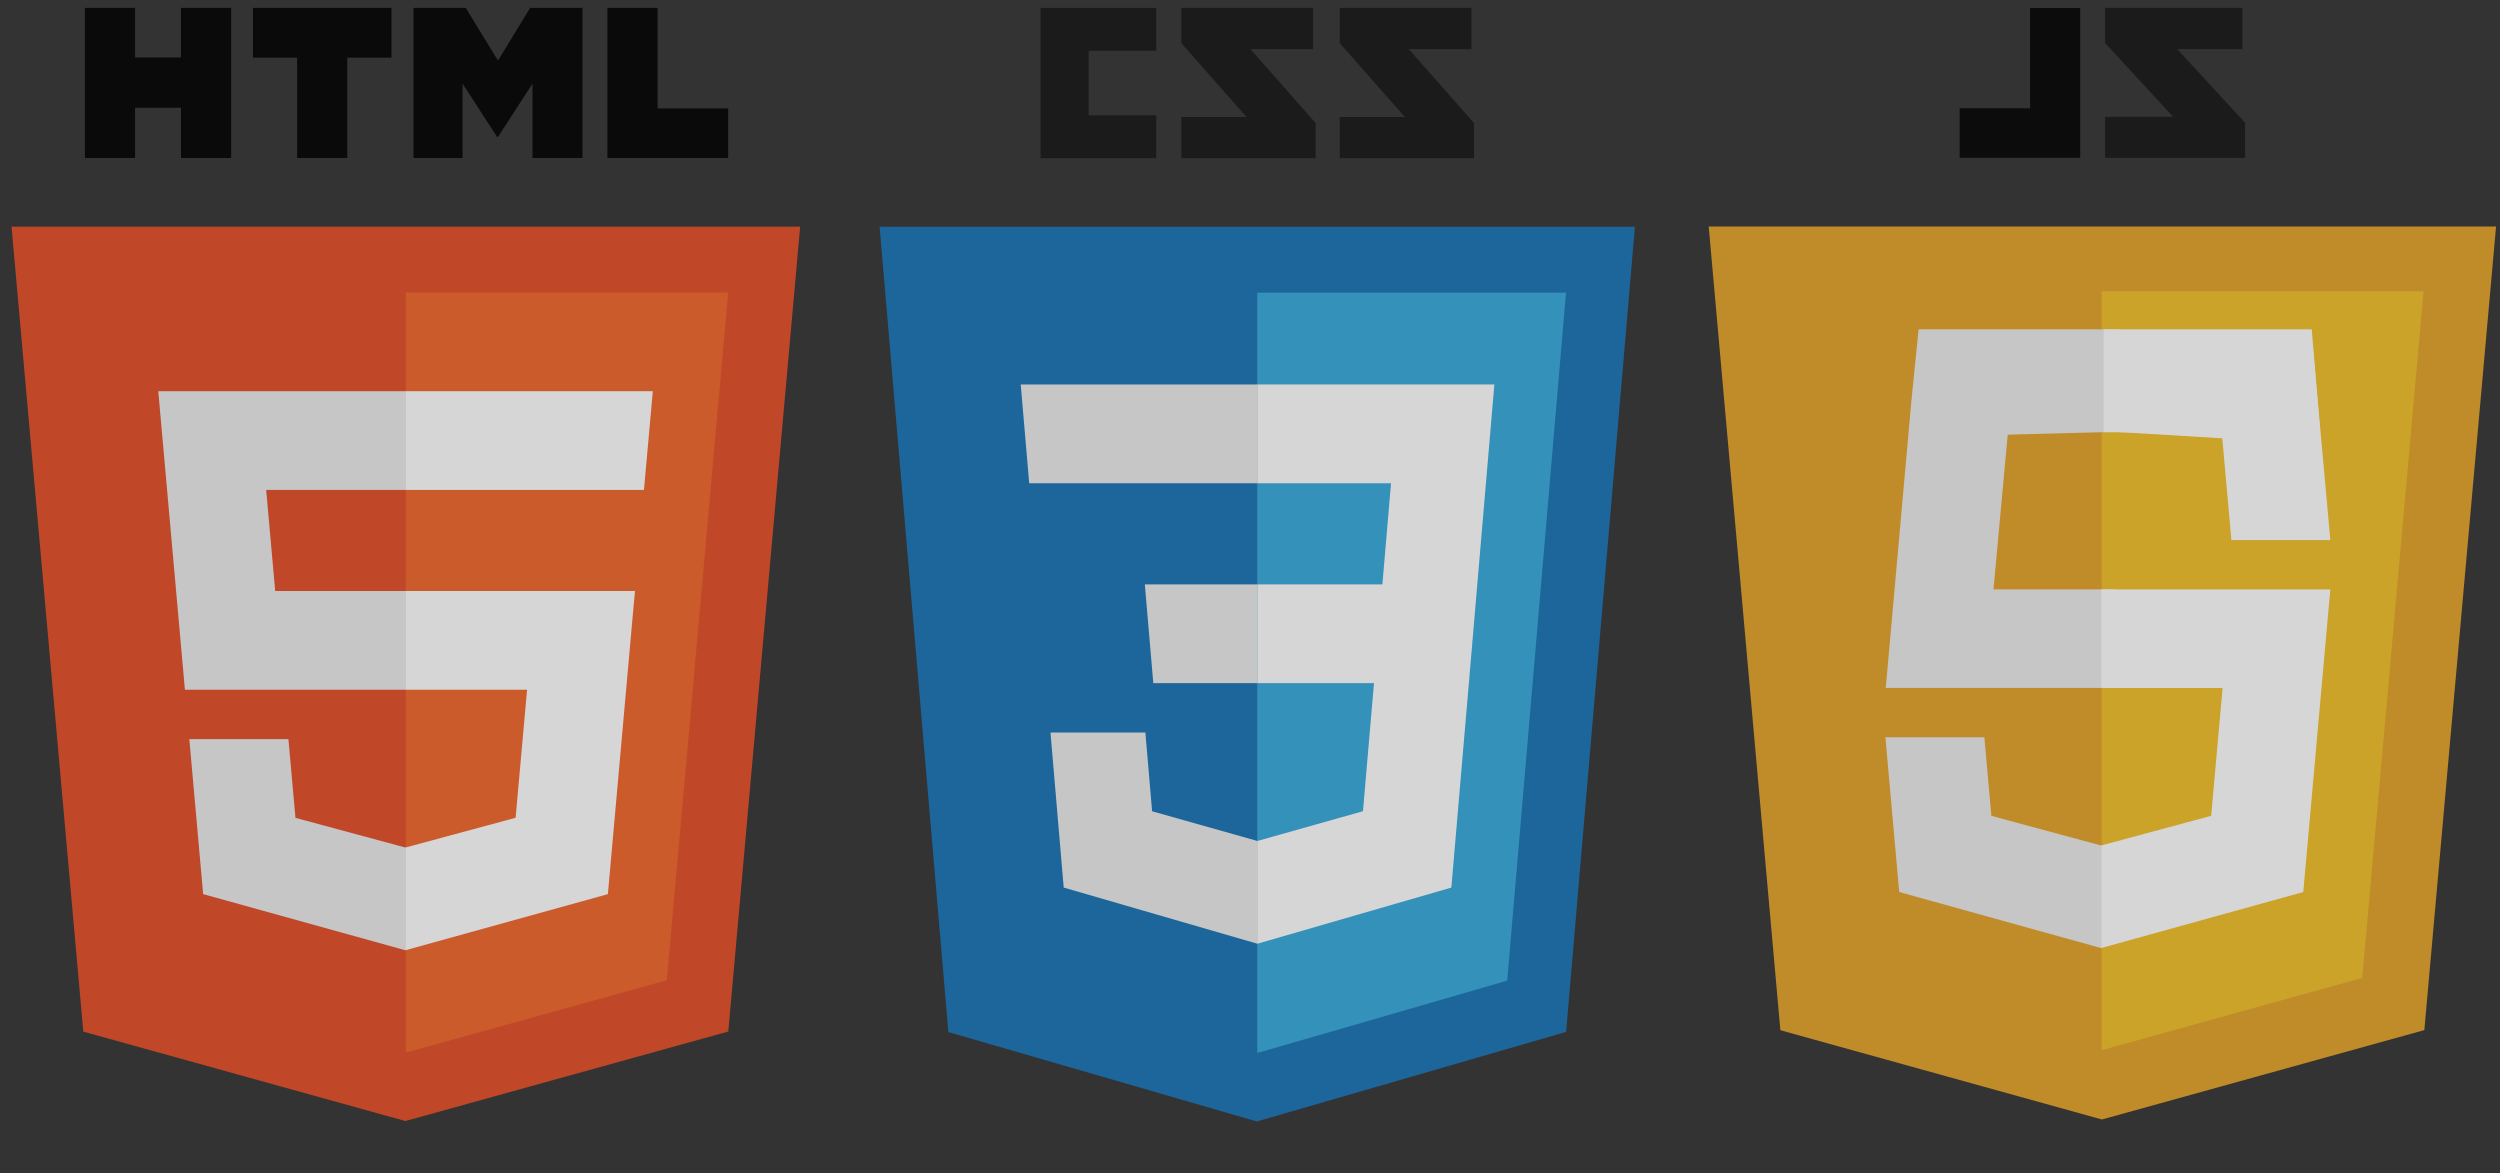 <?xml version="1.0" encoding="utf-8"?>
<!-- Generator: Adobe Illustrator 16.0.0, SVG Export Plug-In . SVG Version: 6.00 Build 0)  -->
<!DOCTYPE svg PUBLIC "-//W3C//DTD SVG 1.1//EN" "http://www.w3.org/Graphics/SVG/1.1/DTD/svg11.dtd">
<svg version="1.1" id="Layer_1" xmlns="http://www.w3.org/2000/svg" xmlns:xlink="http://www.w3.org/1999/xlink" x="0px" y="0px"
	 width="633px" height="297px" viewBox="0 0 633 297" enable-background="new 0 0 633 297" xml:space="preserve">
<rect x="0" y="0" width="633" height="297" fill="#333333" stroke="none"/>
<g opacity="0.8">
	<polygon fill="#E44D26" points="21.093,261.206 2.921,57.389 202.597,57.389 184.405,261.175 102.637,283.844 	"/>
	<polygon fill="#F16529" points="102.758,266.517 168.833,248.198 184.377,74.054 102.758,74.054 	"/>
	<polygon fill="#EBEBEB" points="102.758,149.646 69.68,149.646 67.396,124.05 102.758,124.05 102.758,99.052 102.672,99.052 
		40.077,99.052 40.675,105.758 46.819,174.645 102.758,174.645 	"/>
	<polygon fill="#EBEBEB" points="102.758,214.567 102.648,214.598 74.809,207.08 73.029,187.143 59.501,187.143 47.937,187.143 
		51.438,226.392 102.644,240.607 102.758,240.576 	"/>
	<path d="M21.499,2h12.703v12.551h11.621V2h12.704v38.007H45.823V27.28H34.202v12.727H21.499L21.499,2L21.499,2z"/>
	<path d="M75.231,14.604H64.048V2h35.076v12.604H87.936v25.403H75.232L75.231,14.604L75.231,14.604z"/>
	<path d="M104.691,2h13.246l8.148,13.354L134.226,2h13.251v38.007h-12.651V21.168l-8.74,13.514h-0.219l-8.745-13.514v18.839h-12.43
		V2z"/>
	<path d="M153.798,2h12.707v25.445h17.865v12.562h-30.572V2z"/>
	<polygon fill="#FFFFFF" points="102.672,149.646 102.672,174.645 133.454,174.645 130.552,207.063 102.672,214.589 
		102.672,240.595 153.918,226.392 154.293,222.17 160.168,156.359 160.778,149.646 154.042,149.646 	"/>
	<polygon fill="#FFFFFF" points="102.672,99.052 102.672,114.576 102.672,123.987 102.672,124.05 162.972,124.05 162.972,124.05 
		163.053,124.05 163.554,118.43 164.693,105.758 165.291,99.052 	"/>
</g>
<g opacity="0.8">
	<polygon fill="#E4A227" points="450.789,260.854 432.647,57.363 632,57.363 613.84,260.82 532.202,283.453 	"/>
	<polygon fill="#F0BF26" points="532.156,265.902 598.122,247.614 613.645,73.752 532.156,73.752 	"/>
	<g>
		<polygon fill="#151515" points="567.802,12.418 551.254,12.418 568.462,31.092 568.462,39.978 533.019,39.978 533.019,29.572 
			550.224,29.572 533.019,10.902 533.019,2 567.802,2 		"/>
		<path fill="#020202" d="M526.708,2.017v37.946h-30.523V27.42h17.836V2.017H526.708L526.708,2.017z"/>
	</g>
	<polygon fill="#EBEBEB" points="532.118,214.053 532.01,214.085 504.214,206.58 502.437,186.676 488.933,186.676 477.385,186.676 
		480.881,225.861 532.003,240.053 532.118,240.021 	"/>
	<polygon fill="#EBEBEB" points="535.479,174.185 535.479,149.228 504.748,149.228 508.353,110.06 535.55,109.335 535.479,83.383 
		485.788,83.383 483.941,101.778 478.075,167.482 477.469,174.185 484.192,174.185 	"/>
	<polygon fill="#FFFFFF" points="535.311,109.369 535.42,109.339 562.679,110.979 564.991,136.748 578.495,136.748 590.044,136.748 
		585.678,88.528 535.426,83.372 535.311,83.402 	"/>
	<polyline fill="#FFFFFF" points="587.471,109.446 585.332,83.383 532.651,83.383 532.651,99.568 532.651,109.382 532.651,109.446 
		587.471,109.446 	"/>
	<polygon fill="#FFFFFF" points="532.031,149.239 532.031,174.196 562.763,174.196 559.866,206.562 532.031,214.076 
		532.031,240.042 583.194,225.861 583.569,221.646 589.435,155.94 590.044,149.239 583.318,149.239 	"/>
	<path fill="#FFFFFF" d="M584.265,108.342"/>
</g>
<g opacity="0.8">
	<g>
		<polygon fill="#151515" points="372.584,12.44 356.71,12.44 373.218,31.148 373.218,40.053 339.218,40.053 339.218,29.627 
			355.721,29.627 339.218,10.918 339.218,2 372.584,2 		"/>
		<polygon fill="#151515" points="332.479,12.44 316.605,12.44 333.112,31.148 333.112,40.053 299.112,40.053 299.112,29.627 
			315.617,29.627 299.112,10.918 299.112,2 332.479,2 		"/>
		<polygon fill="#151515" points="292.765,12.863 275.638,12.863 275.638,29.19 292.765,29.19 292.765,40.053 263.464,40.053 
			263.464,2 292.765,2 		"/>
	</g>
	<polygon fill="#1673B6" points="240.124,261.313 222.72,57.424 413.962,57.424 396.54,261.279 318.223,283.955 	"/>
	<polygon fill="#35A9DB" points="318.341,266.623 381.625,248.298 396.513,74.096 318.341,74.096 	"/>
	<g>
		<polygon fill="#FFFFFF" points="318.341,147.963 350.022,147.963 352.209,122.355 318.341,122.355 318.341,97.351 318.424,97.351 
			378.374,97.351 377.801,104.06 371.917,172.967 318.341,172.967 		"/>
		<polygon fill="#EBEBEB" points="318.484,212.903 318.38,212.935 291.715,205.414 290.011,185.472 277.056,185.472 
			265.979,185.472 269.333,224.734 318.374,238.954 318.484,238.922 		"/>
		<polygon fill="#FFFFFF" points="347.987,171.908 345.104,205.397 318.402,212.926 318.402,238.941 367.482,224.734 
			367.844,220.51 372.008,171.908 		"/>
		<polygon fill="#EBEBEB" points="318.424,97.351 318.424,112.881 318.424,122.296 318.424,122.355 260.671,122.355 
			260.671,122.355 260.593,122.355 260.114,116.736 259.022,104.06 258.45,97.351 		"/>
		<polygon fill="#EBEBEB" points="318.341,147.966 318.341,163.497 318.341,172.909 318.341,172.971 292.09,172.971 292.09,172.971 
			292.015,172.971 291.535,167.352 290.444,154.674 289.871,147.966 		"/>
	</g>
</g>
</svg>
